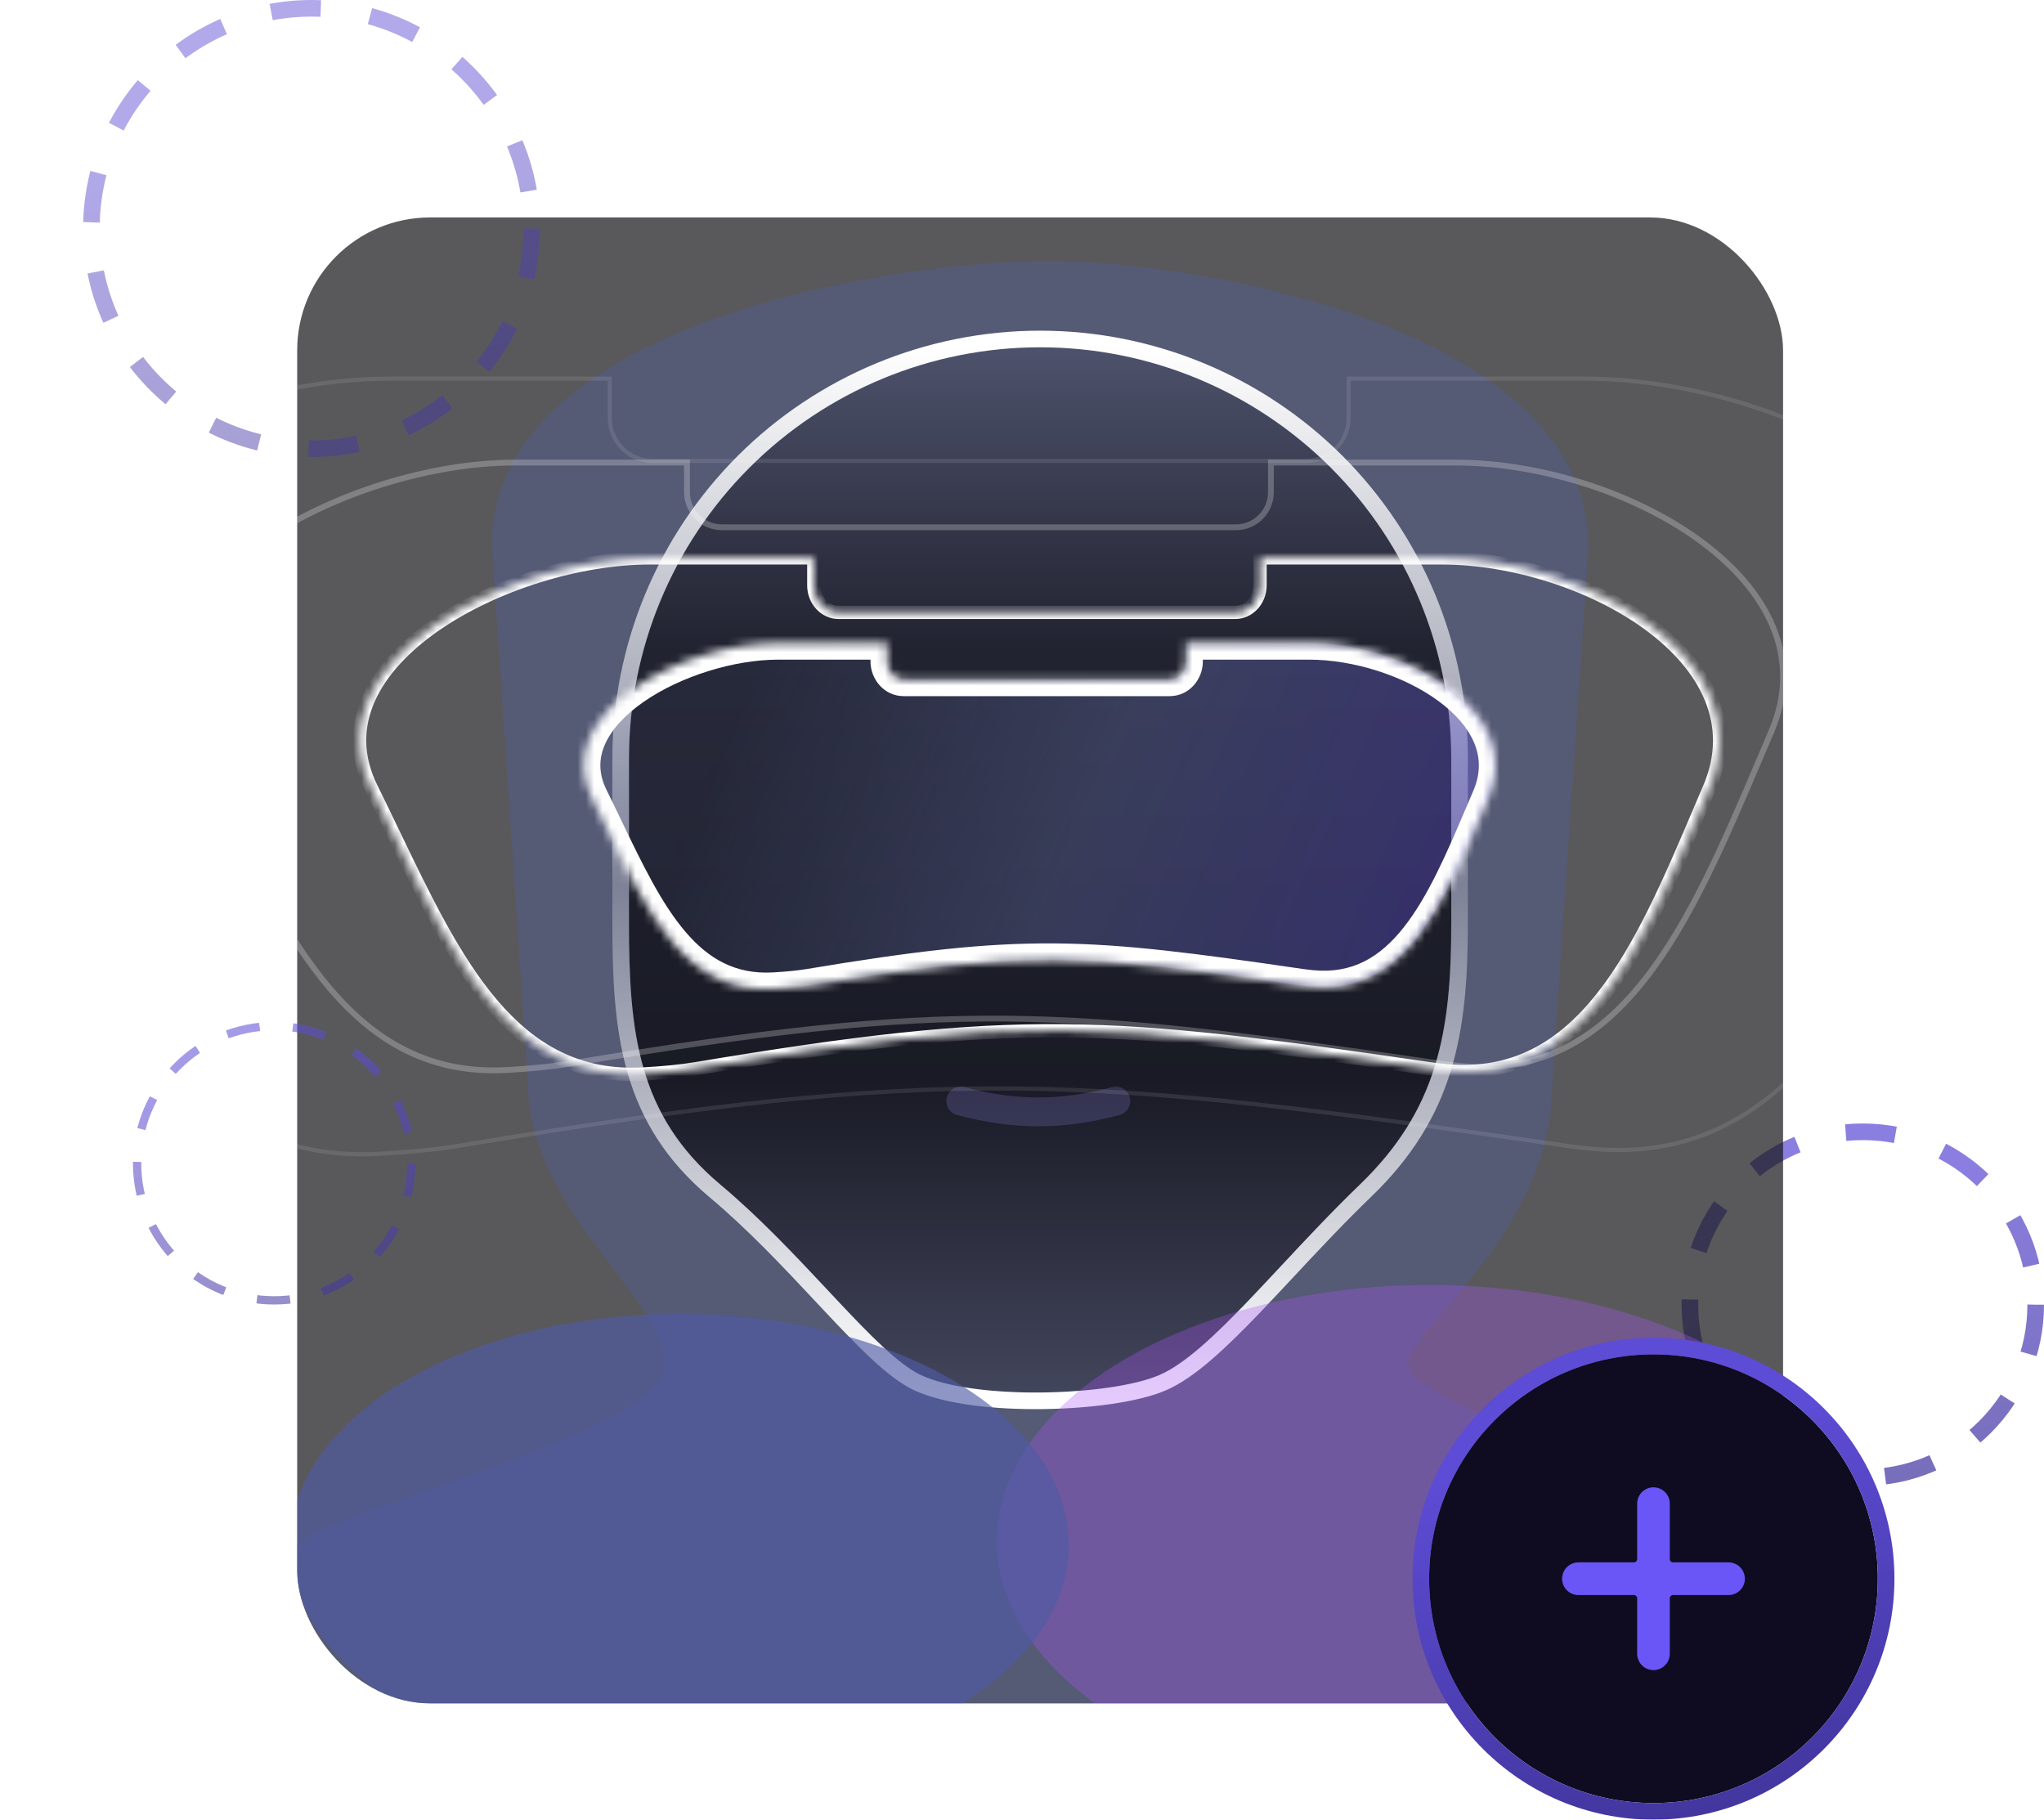 <svg width="246" height="219" viewBox="0 0 246 219" fill="none" xmlns="http://www.w3.org/2000/svg">
<circle cx="224.192" cy="157.021" r="20.808" stroke="url(#paint0_linear_1378_1722)" stroke-opacity="0.72" stroke-width="2" stroke-dasharray="6 6"/>
<g clip-path="url(#clip0_1378_1722)">
<rect x="35.766" y="26.17" width="178.83" height="178.83" rx="16" fill="#1A1A1E" fill-opacity="0.72"/>
<path d="M224.145 222.362V205.485C224.145 195.593 218.807 186.552 209.639 182.836C192.317 175.815 169.454 168.098 169.454 164.199C169.454 159.859 186.816 148.573 186.816 130.343L191.178 65.87C191.178 39.188 143.566 31.379 126.049 31.379C108.564 31.379 59.184 38.537 59.184 65.612L63.545 130.343C63.545 145.535 80.039 156.386 80.039 164.199C80.039 170.348 57.974 176.848 40.891 183.148C31.593 186.577 26.217 195.608 26.217 205.519V222.362H224.145Z" fill="#4E5BA6" fill-opacity="0.34"/>
<path d="M75.699 91.278C75.699 78.155 80.912 65.569 90.192 56.289C99.471 47.009 112.057 41.796 125.181 41.796C138.304 41.796 150.89 47.009 160.17 56.289C169.45 65.569 174.663 78.155 174.663 91.278V111.071C174.663 124.194 173.031 133.54 163.642 142.588C153.828 152.046 145.581 162.897 139.505 165.501C133.614 168.026 117.368 168.54 110.857 165.501C105.414 162.961 96.967 151.177 86.719 142.588C76.727 134.212 75.699 124.194 75.699 111.071V91.278Z" fill="url(#paint1_linear_1378_1722)" fill-opacity="0.72"/>
<g style="mix-blend-mode:overlay">
<path d="M89.485 55.582C80.017 65.049 74.699 77.889 74.699 91.278V111.071C74.699 124.227 75.713 134.667 86.077 143.354C90.729 147.253 95.01 151.822 98.843 155.912C99.186 156.278 99.525 156.64 99.861 156.998C101.896 159.164 103.804 161.167 105.55 162.79C107.282 164.4 108.925 165.703 110.434 166.407C113.906 168.028 119.79 168.652 125.425 168.587C131.067 168.523 136.765 167.763 139.898 166.42C141.556 165.71 143.302 164.467 145.112 162.911C146.93 161.347 148.863 159.424 150.894 157.307C152.195 155.949 153.536 154.514 154.917 153.036C157.869 149.876 161.004 146.519 164.336 143.308C169.145 138.674 171.994 133.932 173.628 128.653C175.255 123.4 175.663 117.662 175.663 111.071V91.278C175.663 77.889 170.344 65.049 160.877 55.582C151.41 46.115 138.569 40.796 125.181 40.796C111.792 40.796 98.952 46.115 89.485 55.582Z" stroke="url(#paint2_linear_1378_1722)" stroke-width="2"/>
</g>
<path fill-rule="evenodd" clip-rule="evenodd" d="M113.954 132.066C114.201 131.139 115.153 130.589 116.079 130.836C122.297 132.494 127.631 132.494 133.849 130.836C134.775 130.589 135.726 131.139 135.974 132.066C136.221 132.992 135.67 133.944 134.743 134.191C127.939 136.005 121.988 136.005 115.184 134.191C114.258 133.944 113.707 132.992 113.954 132.066Z" fill="#8584D9" fill-opacity="0.24"/>
<g style="mix-blend-mode:hard-light" opacity="0.32" filter="url(#filter0_f_1378_1722)">
<ellipse cx="172.059" cy="185.468" rx="52.086" ry="30.818" fill="#A656F6"/>
</g>
<g opacity="0.64" filter="url(#filter1_f_1378_1722)">
<ellipse cx="81.775" cy="185.902" rx="46.878" ry="27.779" fill="#4E5BA6"/>
</g>
<g filter="url(#filter2_b_1378_1722)">
<path fill-rule="evenodd" clip-rule="evenodd" d="M106.766 77.388C106.766 77.399 106.766 77.41 106.766 77.42V79.601C106.766 80.805 107.661 81.782 108.766 81.782H140.766C141.87 81.782 142.766 80.805 142.766 79.601V77.42C142.766 77.41 142.766 77.399 142.766 77.388H157.56C168.924 77.388 183.64 85.508 179.157 95.957C178.887 96.586 178.619 97.216 178.351 97.846C173.667 108.853 168.997 119.829 157.86 118.754C157.37 118.707 156.906 118.652 156.477 118.59C130.488 114.795 123.449 114.253 97.46 118.59C96.213 118.798 94.734 118.938 93.129 119.028C82.589 119.619 77.965 109.993 73.002 99.662C72.412 98.432 71.816 97.192 71.205 95.957C66.159 85.768 82.306 77.388 93.669 77.388H106.766Z" fill="url(#paint3_linear_1378_1722)" fill-opacity="0.32"/>
</g>
<g style="mix-blend-mode:overlay">
<mask id="path-10-inside-1_1378_1722" fill="white">
<path fill-rule="evenodd" clip-rule="evenodd" d="M106.766 77.388C106.766 77.399 106.766 77.41 106.766 77.42V79.601C106.766 80.805 107.661 81.782 108.766 81.782H140.766C141.87 81.782 142.766 80.805 142.766 79.601V77.42C142.766 77.41 142.766 77.399 142.766 77.388H157.56C168.924 77.388 183.64 85.508 179.157 95.957C178.887 96.586 178.619 97.216 178.351 97.846C173.667 108.853 168.997 119.829 157.86 118.754C157.37 118.707 156.906 118.652 156.477 118.59C130.488 114.795 123.449 114.253 97.46 118.59C96.213 118.798 94.734 118.938 93.129 119.028C82.589 119.619 77.965 109.993 73.002 99.662C72.412 98.432 71.816 97.192 71.205 95.957C66.159 85.768 82.306 77.388 93.669 77.388H106.766Z"/>
</mask>
<path d="M106.766 77.388L108.766 77.415L108.793 75.388H106.766V77.388ZM142.766 77.388V75.388H140.74L140.766 77.414L142.766 77.388ZM179.157 95.957L180.995 96.746V96.746L179.157 95.957ZM178.351 97.846L180.191 98.629V98.629L178.351 97.846ZM157.86 118.754L157.668 120.745H157.668L157.86 118.754ZM156.477 118.59L156.766 116.611L156.477 118.59ZM97.46 118.59L97.13 116.617L97.13 116.617L97.46 118.59ZM93.129 119.028L93.017 117.031L93.129 119.028ZM73.002 99.662L74.805 98.796V98.796L73.002 99.662ZM71.205 95.957L72.997 95.07L71.205 95.957ZM108.766 77.42C108.766 77.418 108.766 77.416 108.766 77.415L104.766 77.362C104.766 77.381 104.766 77.401 104.766 77.42H108.766ZM108.766 79.601V77.42H104.766V79.601H108.766ZM108.766 79.782C108.788 79.782 108.81 79.788 108.825 79.794C108.838 79.8 108.836 79.802 108.826 79.791C108.804 79.768 108.766 79.706 108.766 79.601H104.766C104.766 81.744 106.397 83.782 108.766 83.782V79.782ZM140.766 79.782H108.766V83.782H140.766V79.782ZM140.766 79.601C140.766 79.706 140.728 79.768 140.706 79.791C140.696 79.802 140.694 79.8 140.707 79.794C140.721 79.788 140.743 79.782 140.766 79.782V83.782C143.135 83.782 144.766 81.744 144.766 79.601H140.766ZM140.766 77.42V79.601H144.766V77.42H140.766ZM140.766 77.414C140.766 77.417 140.766 77.419 140.766 77.42H144.766C144.766 77.4 144.766 77.381 144.766 77.362L140.766 77.414ZM142.766 79.388H157.56V75.388H142.766V79.388ZM157.56 79.388C162.842 79.388 168.941 81.297 173.116 84.366C175.193 85.892 176.679 87.62 177.425 89.415C178.147 91.153 178.224 93.058 177.319 95.169L180.995 96.746C182.331 93.632 182.25 90.604 181.118 87.88C180.01 85.214 177.947 82.953 175.485 81.143C170.583 77.54 163.642 75.388 157.56 75.388V79.388ZM177.319 95.169C177.048 95.8 176.779 96.433 176.511 97.063L180.191 98.629C180.46 97.999 180.727 97.371 180.995 96.746L177.319 95.169ZM176.511 97.063C174.138 102.639 171.901 107.859 168.956 111.592C166.103 115.207 162.76 117.218 158.052 116.764L157.668 120.745C164.098 121.365 168.658 118.426 172.096 114.07C175.44 109.831 177.88 104.06 180.191 98.629L176.511 97.063ZM158.052 116.764C157.587 116.719 157.157 116.668 156.766 116.611L156.188 120.569C156.656 120.637 157.152 120.695 157.668 120.745L158.052 116.764ZM156.766 116.611C143.787 114.716 135.399 113.609 126.985 113.54C118.551 113.471 110.157 114.443 97.13 116.617L97.789 120.562C110.751 118.399 118.872 117.474 126.952 117.54C135.052 117.607 143.178 118.669 156.188 120.569L156.766 116.611ZM97.13 116.617C95.983 116.808 94.582 116.944 93.017 117.031L93.241 121.025C94.885 120.933 96.444 120.787 97.789 120.562L97.13 116.617ZM93.017 117.031C88.52 117.283 85.292 115.418 82.495 112.142C79.605 108.756 77.32 104.03 74.805 98.796L71.2 100.528C73.648 105.625 76.156 110.877 79.453 114.739C82.844 118.712 87.198 121.364 93.241 121.025L93.017 117.031ZM74.805 98.796C74.215 97.567 73.614 96.317 72.997 95.07L69.412 96.845C70.017 98.067 70.608 99.296 71.2 100.528L74.805 98.796ZM72.997 95.07C72.007 93.07 72.069 91.257 72.817 89.567C73.601 87.796 75.193 86.052 77.428 84.492C81.913 81.362 88.39 79.388 93.669 79.388V75.388C87.586 75.388 80.308 77.605 75.139 81.212C72.548 83.02 70.339 85.282 69.159 87.948C67.944 90.694 67.88 93.751 69.412 96.845L72.997 95.07ZM93.669 79.388H106.766V75.388H93.669V79.388Z" fill="white" mask="url(#path-10-inside-1_1378_1722)"/>
</g>
<g style="mix-blend-mode:overlay">
<mask id="path-12-inside-2_1378_1722" fill="white">
<path fill-rule="evenodd" clip-rule="evenodd" d="M97.942 67.143C97.942 67.159 97.942 67.175 97.942 67.191V70.444C97.942 72.241 99.278 73.697 100.926 73.697H148.663C150.31 73.697 151.646 72.241 151.646 70.444V67.191C151.646 67.175 151.646 67.159 151.646 67.143H173.514C190.466 67.143 212.419 79.256 205.732 94.844C205.33 95.781 204.93 96.721 204.529 97.662C197.543 114.081 190.575 130.455 173.962 128.852C173.23 128.781 172.539 128.7 171.899 128.606C133.129 122.945 122.628 122.136 83.858 128.606C81.998 128.916 79.791 129.126 77.398 129.261C61.674 130.141 54.776 115.782 47.373 100.37C46.492 98.535 45.603 96.685 44.691 94.844C37.165 79.643 61.252 67.143 78.204 67.143H97.942Z"/>
</mask>
<path d="M97.942 67.143L98.742 67.153L98.753 66.343H97.942V67.143ZM151.646 67.143V66.343H150.835L150.846 67.154L151.646 67.143ZM205.732 94.844L206.467 95.159V95.159L205.732 94.844ZM204.529 97.662L203.793 97.348L203.793 97.348L204.529 97.662ZM173.962 128.852L174.039 128.055L173.962 128.852ZM171.899 128.606L172.015 127.814L171.899 128.606ZM83.858 128.606L83.726 127.817L83.858 128.606ZM77.398 129.261L77.353 128.462L77.398 129.261ZM47.373 100.37L46.652 100.716L47.373 100.37ZM44.691 94.844L43.974 95.199H43.974L44.691 94.844ZM98.742 67.191C98.742 67.178 98.742 67.166 98.742 67.153L97.143 67.132C97.142 67.152 97.142 67.171 97.142 67.191H98.742ZM98.742 70.444V67.191H97.142V70.444H98.742ZM100.926 72.897C99.784 72.897 98.742 71.866 98.742 70.444H97.142C97.142 72.616 98.772 74.497 100.926 74.497V72.897ZM148.663 72.897H100.926V74.497H148.663V72.897ZM150.846 70.444C150.846 71.866 149.805 72.897 148.663 72.897V74.497C150.816 74.497 152.446 72.616 152.446 70.444H150.846ZM150.846 67.191V70.444H152.446V67.191H150.846ZM150.846 67.154C150.846 67.166 150.846 67.178 150.846 67.191H152.446C152.446 67.171 152.446 67.152 152.446 67.132L150.846 67.154ZM151.646 67.943H173.514V66.343H151.646V67.943ZM173.514 67.943C181.83 67.943 191.388 70.923 198.014 75.792C201.322 78.224 203.854 81.093 205.164 84.246C206.465 87.377 206.582 90.832 204.997 94.528L206.467 95.159C208.225 91.062 208.106 87.157 206.641 83.632C205.186 80.13 202.424 77.048 198.961 74.503C192.045 69.42 182.15 66.343 173.514 66.343V67.943ZM204.997 94.528C204.594 95.467 204.193 96.408 203.793 97.348L205.266 97.975C205.666 97.034 206.065 96.095 206.467 95.159L204.997 94.528ZM203.793 97.348C200.288 105.587 196.84 113.675 192.228 119.519C187.653 125.317 182.001 128.824 174.039 128.055L173.885 129.648C182.536 130.483 188.675 126.604 193.484 120.511C198.255 114.464 201.785 106.156 205.266 97.975L203.793 97.348ZM174.039 128.055C173.317 127.986 172.639 127.906 172.015 127.814L171.783 129.398C172.439 129.493 173.143 129.576 173.885 129.648L174.039 128.055ZM172.015 127.814C152.636 124.985 140.266 123.359 127.885 123.257C115.497 123.155 103.124 124.58 83.726 127.817L83.989 129.395C103.362 126.162 115.625 124.756 127.872 124.857C140.127 124.958 152.392 126.566 171.783 129.398L172.015 127.814ZM83.726 127.817C81.906 128.121 79.731 128.329 77.353 128.462L77.442 130.059C79.852 129.924 82.091 129.712 83.989 129.395L83.726 127.817ZM77.353 128.462C69.8 128.885 64.37 125.673 59.874 120.406C55.34 115.095 51.809 107.757 48.094 100.023L46.652 100.716C50.34 108.395 53.96 115.943 58.657 121.445C63.391 126.99 69.271 130.517 77.442 130.059L77.353 128.462ZM48.094 100.023C47.213 98.189 46.322 96.335 45.408 94.489L43.974 95.199C44.884 97.035 45.77 98.88 46.652 100.716L48.094 100.023ZM45.408 94.489C43.635 90.908 43.729 87.525 45.1 84.427C46.486 81.296 49.197 78.412 52.726 75.949C59.789 71.019 69.889 67.943 78.204 67.943V66.343C69.567 66.343 59.147 69.516 51.81 74.637C48.139 77.2 45.181 80.29 43.637 83.779C42.079 87.3 41.984 91.18 43.974 95.199L45.408 94.489ZM78.204 67.943H97.942V66.343H78.204V67.943Z" fill="white" mask="url(#path-12-inside-2_1378_1722)"/>
</g>
<g style="mix-blend-mode:overlay">
<path fill-rule="evenodd" clip-rule="evenodd" d="M83.032 55.322H61.969C41.829 55.322 13.21 70.174 22.152 88.234C23.235 90.421 24.291 92.619 25.338 94.799C34.135 113.11 42.33 130.171 61.011 129.124C63.855 128.965 66.477 128.716 68.686 128.347C114.75 120.66 127.226 121.621 173.289 128.347C174.05 128.458 174.87 128.555 175.74 128.639C195.479 130.543 203.757 111.089 212.058 91.581C212.533 90.464 213.009 89.347 213.486 88.234C221.431 69.713 195.349 55.322 175.208 55.322H152.607C152.607 55.341 152.607 55.36 152.607 55.379V59.244C152.607 61.379 150.877 63.11 148.742 63.11H86.897C84.762 63.11 83.031 61.379 83.031 59.244V55.379C83.031 55.36 83.031 55.341 83.032 55.322ZM82.331 56.022H61.969C52.039 56.022 39.99 59.692 31.555 65.579C27.34 68.521 24.08 71.98 22.409 75.755C20.751 79.503 20.639 83.6 22.78 87.923C23.865 90.114 24.922 92.315 25.969 94.494L25.97 94.496C30.379 103.676 34.588 112.427 40 118.767C45.38 125.068 51.902 128.934 60.972 128.426C63.802 128.267 66.396 128.019 68.571 127.656C91.614 123.811 106.297 122.121 120.993 122.242C135.683 122.363 150.364 124.292 173.39 127.654C174.137 127.763 174.947 127.859 175.808 127.942C185.376 128.865 192.167 124.64 197.639 117.706C203.143 110.731 207.252 101.087 211.414 91.307L211.418 91.298C211.892 90.184 212.366 89.069 212.843 87.958C214.754 83.503 214.614 79.328 213.043 75.546C211.464 71.745 208.42 68.303 204.465 65.397C196.547 59.577 185.138 56.022 175.208 56.022H153.307V59.244C153.307 61.766 151.263 63.81 148.742 63.81H86.897C84.375 63.81 82.331 61.766 82.331 59.244V56.022Z" fill="white" fill-opacity="0.24"/>
</g>
<g style="mix-blend-mode:overlay">
<path fill-rule="evenodd" clip-rule="evenodd" d="M73.641 45.322H46.873C21.279 45.322 -15.091 64.196 -3.726 87.147C-2.35 89.927 -1.008 92.72 0.323 95.491C11.501 118.761 21.915 140.442 45.656 139.112C49.27 138.91 52.603 138.592 55.41 138.124C113.949 128.355 129.803 129.576 188.342 138.124C189.308 138.265 190.351 138.388 191.457 138.495C216.541 140.915 227.061 116.193 237.61 91.401C238.214 89.982 238.818 88.562 239.425 87.147C249.522 63.611 216.376 45.322 190.781 45.322H162.058C162.059 45.346 162.059 45.37 162.059 45.394V50.306C162.059 53.019 159.86 55.219 157.147 55.219H78.552C75.839 55.219 73.64 53.019 73.64 50.306V45.394C73.64 45.37 73.64 45.346 73.641 45.322ZM73.14 45.822H46.873C34.176 45.822 18.786 50.51 8 58.038C2.609 61.8 -1.595 66.247 -3.757 71.132C-5.91 75.997 -6.052 81.324 -3.278 86.925C-1.901 89.707 -0.558 92.503 0.773 95.273L0.773 95.274C6.371 106.927 11.741 118.099 18.659 126.202C25.553 134.278 33.951 139.267 45.628 138.613C49.232 138.411 52.545 138.095 55.328 137.631C84.605 132.745 103.238 130.602 121.88 130.755C140.518 130.908 159.149 133.356 188.414 137.629C189.371 137.769 190.406 137.891 191.505 137.997C203.832 139.186 212.581 133.727 219.592 124.843C226.626 115.929 231.868 103.619 237.15 91.206C237.754 89.786 238.359 88.366 238.966 86.95C241.436 81.191 241.258 75.775 239.222 70.874C237.18 65.959 233.255 61.533 228.191 57.811C218.058 50.364 203.478 45.822 190.781 45.822H162.559V50.306C162.559 53.296 160.136 55.719 157.147 55.719H78.552C75.563 55.719 73.14 53.296 73.14 50.306V45.822Z" fill="white" fill-opacity="0.1"/>
</g>
</g>
<g filter="url(#filter3_b_1378_1722)">
<circle cx="199" cy="190" r="27" fill="#0F0B21"/>
<circle cx="199" cy="190" r="28" stroke="url(#paint4_linear_1378_1722)" stroke-width="2" stroke-miterlimit="10"/>
</g>
<path d="M208.036 188.032H201.357C201.306 188.032 201.254 188.022 201.207 188.002C201.159 187.983 201.116 187.954 201.079 187.917C201.043 187.881 201.014 187.837 200.994 187.79C200.975 187.742 200.964 187.691 200.964 187.639V180.95C200.96 180.432 200.751 179.936 200.383 179.57C200.015 179.205 199.518 179 199 179C198.482 179 197.985 179.205 197.617 179.57C197.249 179.936 197.04 180.432 197.036 180.95V187.639C197.036 187.743 196.994 187.843 196.921 187.917C196.847 187.991 196.747 188.032 196.643 188.032H189.964C189.443 188.032 188.944 188.24 188.575 188.609C188.207 188.978 188 189.478 188 190C188 190.521 188.207 191.022 188.575 191.391C188.944 191.76 189.443 191.967 189.964 191.967H196.643C196.694 191.967 196.746 191.977 196.793 191.997C196.841 192.017 196.884 192.046 196.921 192.082C196.957 192.119 196.986 192.162 197.006 192.21C197.026 192.258 197.036 192.309 197.036 192.36V199.05C197.04 199.568 197.249 200.064 197.617 200.43C197.985 200.795 198.482 201 199 201C199.518 201 200.015 200.795 200.383 200.43C200.751 200.064 200.96 199.568 200.964 199.05V192.36C200.964 192.309 200.974 192.258 200.994 192.21C201.014 192.162 201.043 192.119 201.079 192.082C201.116 192.046 201.159 192.017 201.207 191.997C201.254 191.977 201.306 191.967 201.357 191.967H208.036C208.557 191.967 209.056 191.76 209.425 191.391C209.793 191.022 210 190.521 210 190C210 189.478 209.793 188.978 209.425 188.609C209.056 188.24 208.557 188.032 208.036 188.032Z" fill="#6A56F6"/>
<circle cx="37.5" cy="27.5" r="26.5" stroke="url(#paint5_linear_1378_1722)" stroke-opacity="0.48" stroke-width="2" stroke-dasharray="6 6"/>
<circle cx="33" cy="140" r="16.5" stroke="url(#paint6_linear_1378_1722)" stroke-opacity="0.56" stroke-dasharray="4 4"/>
<defs>
<filter id="filter0_f_1378_1722" x="63.972" y="98.65" width="216.173" height="173.635" filterUnits="userSpaceOnUse" color-interpolation-filters="sRGB">
<feFlood flood-opacity="0" result="BackgroundImageFix"/>
<feBlend mode="normal" in="SourceGraphic" in2="BackgroundImageFix" result="shape"/>
<feGaussianBlur stdDeviation="28" result="effect1_foregroundBlur_1378_1722"/>
</filter>
<filter id="filter1_f_1378_1722" x="-21.102" y="102.122" width="205.755" height="167.559" filterUnits="userSpaceOnUse" color-interpolation-filters="sRGB">
<feFlood flood-opacity="0" result="BackgroundImageFix"/>
<feBlend mode="normal" in="SourceGraphic" in2="BackgroundImageFix" result="shape"/>
<feGaussianBlur stdDeviation="28" result="effect1_foregroundBlur_1378_1722"/>
</filter>
<filter id="filter2_b_1378_1722" x="64.254" y="71.388" width="121.728" height="53.666" filterUnits="userSpaceOnUse" color-interpolation-filters="sRGB">
<feFlood flood-opacity="0" result="BackgroundImageFix"/>
<feGaussianBlur in="BackgroundImageFix" stdDeviation="3"/>
<feComposite in2="SourceAlpha" operator="in" result="effect1_backgroundBlur_1378_1722"/>
<feBlend mode="normal" in="SourceGraphic" in2="effect1_backgroundBlur_1378_1722" result="shape"/>
</filter>
<filter id="filter3_b_1378_1722" x="162" y="153" width="74" height="74" filterUnits="userSpaceOnUse" color-interpolation-filters="sRGB">
<feFlood flood-opacity="0" result="BackgroundImageFix"/>
<feGaussianBlur in="BackgroundImageFix" stdDeviation="4"/>
<feComposite in2="SourceAlpha" operator="in" result="effect1_backgroundBlur_1378_1722"/>
<feBlend mode="normal" in="SourceGraphic" in2="effect1_backgroundBlur_1378_1722" result="shape"/>
</filter>
<linearGradient id="paint0_linear_1378_1722" x1="243.997" y1="138.834" x2="252.43" y2="180.423" gradientUnits="userSpaceOnUse">
<stop stop-color="#5D4CD5"/>
<stop offset="1" stop-color="#3F3397"/>
</linearGradient>
<linearGradient id="paint1_linear_1378_1722" x1="125.181" y1="41.796" x2="125.181" y2="167.592" gradientUnits="userSpaceOnUse">
<stop stop-color="#020106" stop-opacity="0.12"/>
<stop offset="0.29" stop-color="#020106" stop-opacity="0.867"/>
<stop offset="0.703" stop-color="#020106"/>
<stop offset="1" stop-color="#020106" stop-opacity="0.32"/>
</linearGradient>
<linearGradient id="paint2_linear_1378_1722" x1="125.181" y1="41.796" x2="125.181" y2="167.592" gradientUnits="userSpaceOnUse">
<stop stop-color="white"/>
<stop offset="0.515" stop-color="white" stop-opacity="0.24"/>
<stop offset="1" stop-color="white"/>
</linearGradient>
<linearGradient id="paint3_linear_1378_1722" x1="92.193" y1="77.388" x2="174.229" y2="114.283" gradientUnits="userSpaceOnUse">
<stop stop-color="#717BBC" stop-opacity="0.247"/>
<stop offset="0.49" stop-color="#717BBC"/>
<stop offset="1" stop-color="#6A56F6"/>
</linearGradient>
<linearGradient id="paint4_linear_1378_1722" x1="223.52" y1="167.484" x2="233.961" y2="218.973" gradientUnits="userSpaceOnUse">
<stop stop-color="#5D4CD5"/>
<stop offset="1" stop-color="#3F3397"/>
</linearGradient>
<linearGradient id="paint5_linear_1378_1722" x1="62.474" y1="4.567" x2="73.108" y2="57.009" gradientUnits="userSpaceOnUse">
<stop stop-color="#5D4CD5"/>
<stop offset="1" stop-color="#3F3397"/>
</linearGradient>
<linearGradient id="paint6_linear_1378_1722" x1="48.439" y1="125.823" x2="55.013" y2="158.242" gradientUnits="userSpaceOnUse">
<stop stop-color="#5D4CD5"/>
<stop offset="1" stop-color="#3F3397"/>
</linearGradient>
<clipPath id="clip0_1378_1722">
<rect x="35.766" y="26.17" width="178.83" height="178.83" rx="16" fill="white"/>
</clipPath>
</defs>
</svg>
